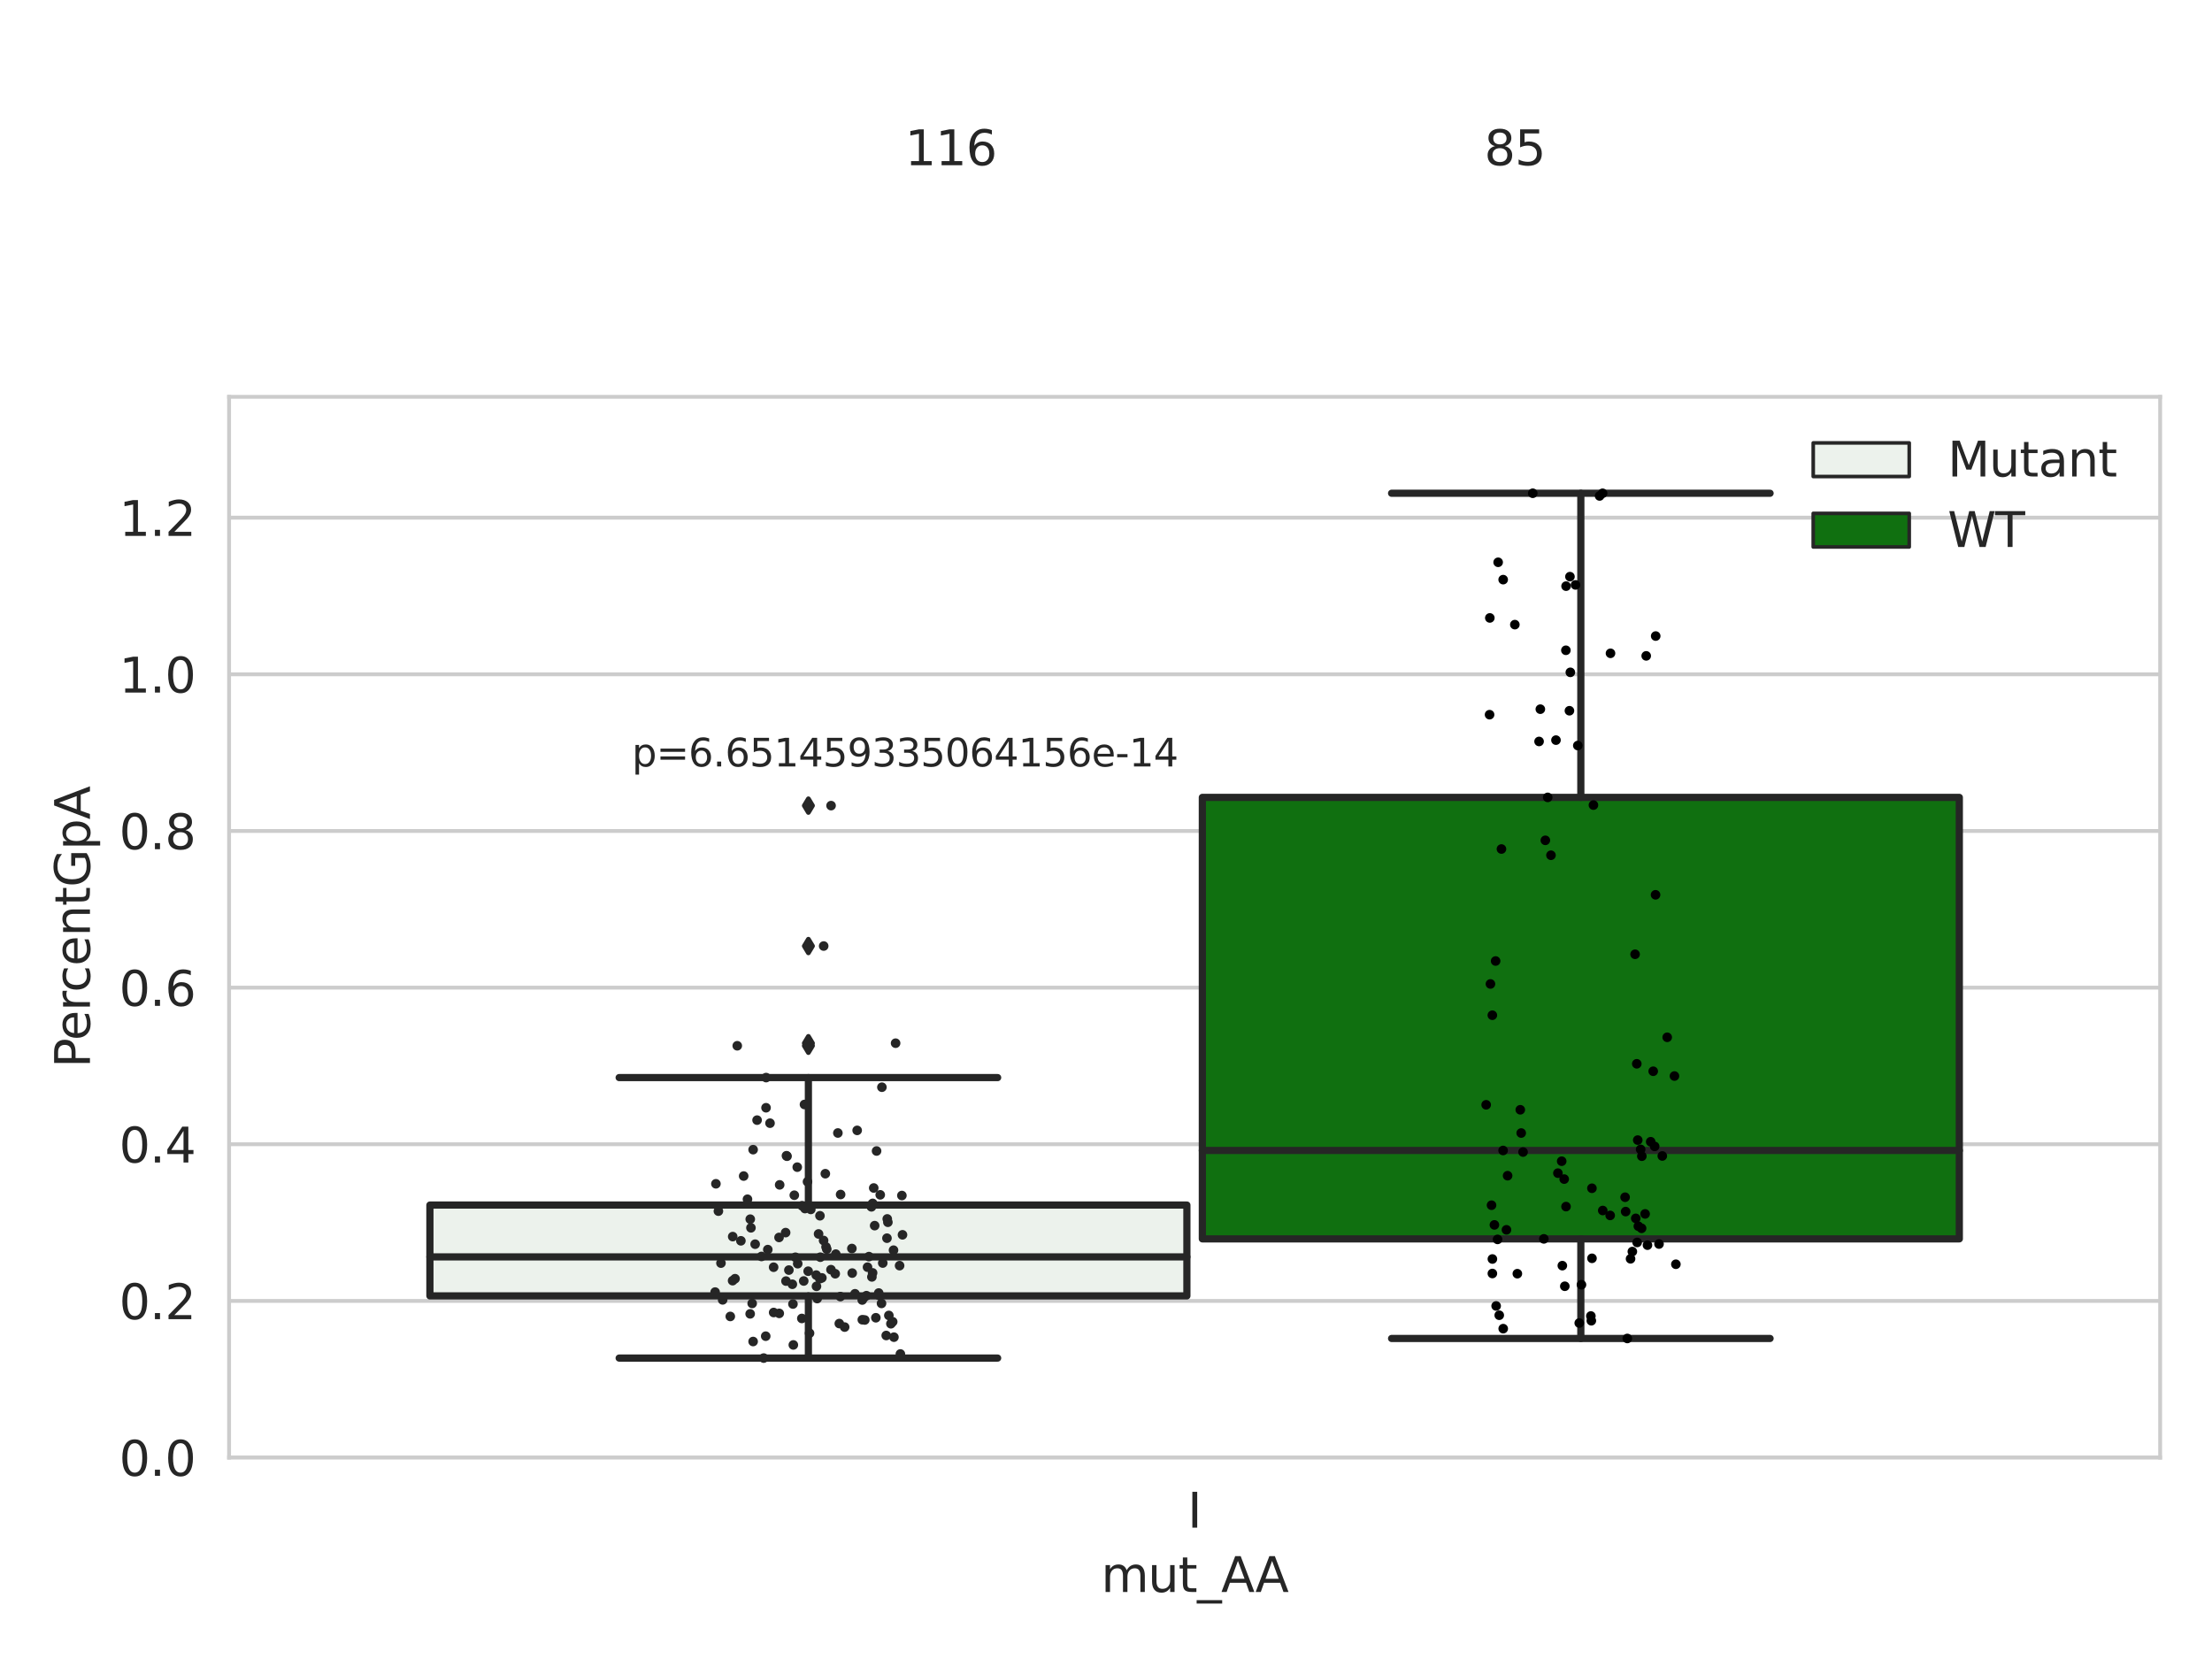 <?xml version="1.0" encoding="utf-8" standalone="no"?>
<!DOCTYPE svg PUBLIC "-//W3C//DTD SVG 1.1//EN"
  "http://www.w3.org/Graphics/SVG/1.1/DTD/svg11.dtd">
<svg xmlns:xlink="http://www.w3.org/1999/xlink" width="460.8pt" height="345.6pt" viewBox="0 0 460.8 345.6" xmlns="http://www.w3.org/2000/svg" version="1.1">
 <defs>
  <style type="text/css">*{stroke-linejoin: round; stroke-linecap: butt}</style>
 </defs>
 <g id="figure_1">
  <g id="patch_1">
   <path d="M 0 345.6 
L 460.8 345.6 
L 460.8 0 
L 0 0 
z
" style="fill: #ffffff"/>
  </g>
  <g id="axes_1">
   <g id="patch_2">
    <path d="M 47.72 303.64 
L 450 303.64 
L 450 82.667 
L 47.72 82.667 
z
" style="fill: #ffffff"/>
   </g>
   <g id="matplotlib.axis_1">
    <g id="xtick_1">
     <g id="text_1">
      <!-- I -->
      <g style="fill: #262626" transform="translate(247.385 318.238)scale(0.1 -0.1)">
       <defs>
        <path id="DejaVuSans-49" d="M 628 4666 
L 1259 4666 
L 1259 0 
L 628 0 
L 628 4666 
z
" transform="scale(0.016)"/>
       </defs>
       <use xlink:href="#DejaVuSans-49"/>
      </g>
     </g>
    </g>
    <g id="text_2">
     <!-- mut_AA -->
     <g style="fill: #262626" transform="translate(229.383 331.638)scale(0.1 -0.1)">
      <defs>
       <path id="DejaVuSans-6d" d="M 3328 2828 
Q 3544 3216 3844 3400 
Q 4144 3584 4550 3584 
Q 5097 3584 5394 3201 
Q 5691 2819 5691 2113 
L 5691 0 
L 5113 0 
L 5113 2094 
Q 5113 2597 4934 2840 
Q 4756 3084 4391 3084 
Q 3944 3084 3684 2787 
Q 3425 2491 3425 1978 
L 3425 0 
L 2847 0 
L 2847 2094 
Q 2847 2600 2669 2842 
Q 2491 3084 2119 3084 
Q 1678 3084 1418 2786 
Q 1159 2488 1159 1978 
L 1159 0 
L 581 0 
L 581 3500 
L 1159 3500 
L 1159 2956 
Q 1356 3278 1631 3431 
Q 1906 3584 2284 3584 
Q 2666 3584 2933 3390 
Q 3200 3197 3328 2828 
z
" transform="scale(0.016)"/>
       <path id="DejaVuSans-75" d="M 544 1381 
L 544 3500 
L 1119 3500 
L 1119 1403 
Q 1119 906 1312 657 
Q 1506 409 1894 409 
Q 2359 409 2629 706 
Q 2900 1003 2900 1516 
L 2900 3500 
L 3475 3500 
L 3475 0 
L 2900 0 
L 2900 538 
Q 2691 219 2414 64 
Q 2138 -91 1772 -91 
Q 1169 -91 856 284 
Q 544 659 544 1381 
z
M 1991 3584 
L 1991 3584 
z
" transform="scale(0.016)"/>
       <path id="DejaVuSans-74" d="M 1172 4494 
L 1172 3500 
L 2356 3500 
L 2356 3053 
L 1172 3053 
L 1172 1153 
Q 1172 725 1289 603 
Q 1406 481 1766 481 
L 2356 481 
L 2356 0 
L 1766 0 
Q 1100 0 847 248 
Q 594 497 594 1153 
L 594 3053 
L 172 3053 
L 172 3500 
L 594 3500 
L 594 4494 
L 1172 4494 
z
" transform="scale(0.016)"/>
       <path id="DejaVuSans-5f" d="M 3263 -1063 
L 3263 -1509 
L -63 -1509 
L -63 -1063 
L 3263 -1063 
z
" transform="scale(0.016)"/>
       <path id="DejaVuSans-41" d="M 2188 4044 
L 1331 1722 
L 3047 1722 
L 2188 4044 
z
M 1831 4666 
L 2547 4666 
L 4325 0 
L 3669 0 
L 3244 1197 
L 1141 1197 
L 716 0 
L 50 0 
L 1831 4666 
z
" transform="scale(0.016)"/>
      </defs>
      <use xlink:href="#DejaVuSans-6d"/>
      <use xlink:href="#DejaVuSans-75" x="97.412"/>
      <use xlink:href="#DejaVuSans-74" x="160.791"/>
      <use xlink:href="#DejaVuSans-5f" x="200"/>
      <use xlink:href="#DejaVuSans-41" x="250"/>
      <use xlink:href="#DejaVuSans-41" x="321.158"/>
     </g>
    </g>
   </g>
   <g id="matplotlib.axis_2">
    <g id="ytick_1">
     <g id="line2d_1">
      <path d="M 47.72 303.64 
L 450 303.64 
" clip-path="url(#pe93c110d3e)" style="fill: none; stroke: #cccccc; stroke-width: 0.8; stroke-linecap: round"/>
     </g>
     <g id="text_3">
      <!-- 0.0 -->
      <g style="fill: #262626" transform="translate(24.817 307.439)scale(0.1 -0.1)">
       <defs>
        <path id="DejaVuSans-30" d="M 2034 4250 
Q 1547 4250 1301 3770 
Q 1056 3291 1056 2328 
Q 1056 1369 1301 889 
Q 1547 409 2034 409 
Q 2525 409 2770 889 
Q 3016 1369 3016 2328 
Q 3016 3291 2770 3770 
Q 2525 4250 2034 4250 
z
M 2034 4750 
Q 2819 4750 3233 4129 
Q 3647 3509 3647 2328 
Q 3647 1150 3233 529 
Q 2819 -91 2034 -91 
Q 1250 -91 836 529 
Q 422 1150 422 2328 
Q 422 3509 836 4129 
Q 1250 4750 2034 4750 
z
" transform="scale(0.016)"/>
        <path id="DejaVuSans-2e" d="M 684 794 
L 1344 794 
L 1344 0 
L 684 0 
L 684 794 
z
" transform="scale(0.016)"/>
       </defs>
       <use xlink:href="#DejaVuSans-30"/>
       <use xlink:href="#DejaVuSans-2e" x="63.623"/>
       <use xlink:href="#DejaVuSans-30" x="95.41"/>
      </g>
     </g>
    </g>
    <g id="ytick_2">
     <g id="line2d_2">
      <path d="M 47.72 271.006 
L 450 271.006 
" clip-path="url(#pe93c110d3e)" style="fill: none; stroke: #cccccc; stroke-width: 0.8; stroke-linecap: round"/>
     </g>
     <g id="text_4">
      <!-- 0.2 -->
      <g style="fill: #262626" transform="translate(24.817 274.806)scale(0.1 -0.1)">
       <defs>
        <path id="DejaVuSans-32" d="M 1228 531 
L 3431 531 
L 3431 0 
L 469 0 
L 469 531 
Q 828 903 1448 1529 
Q 2069 2156 2228 2338 
Q 2531 2678 2651 2914 
Q 2772 3150 2772 3378 
Q 2772 3750 2511 3984 
Q 2250 4219 1831 4219 
Q 1534 4219 1204 4116 
Q 875 4013 500 3803 
L 500 4441 
Q 881 4594 1212 4672 
Q 1544 4750 1819 4750 
Q 2544 4750 2975 4387 
Q 3406 4025 3406 3419 
Q 3406 3131 3298 2873 
Q 3191 2616 2906 2266 
Q 2828 2175 2409 1742 
Q 1991 1309 1228 531 
z
" transform="scale(0.016)"/>
       </defs>
       <use xlink:href="#DejaVuSans-30"/>
       <use xlink:href="#DejaVuSans-2e" x="63.623"/>
       <use xlink:href="#DejaVuSans-32" x="95.41"/>
      </g>
     </g>
    </g>
    <g id="ytick_3">
     <g id="line2d_3">
      <path d="M 47.72 238.373 
L 450 238.373 
" clip-path="url(#pe93c110d3e)" style="fill: none; stroke: #cccccc; stroke-width: 0.8; stroke-linecap: round"/>
     </g>
     <g id="text_5">
      <!-- 0.4 -->
      <g style="fill: #262626" transform="translate(24.817 242.172)scale(0.1 -0.1)">
       <defs>
        <path id="DejaVuSans-34" d="M 2419 4116 
L 825 1625 
L 2419 1625 
L 2419 4116 
z
M 2253 4666 
L 3047 4666 
L 3047 1625 
L 3713 1625 
L 3713 1100 
L 3047 1100 
L 3047 0 
L 2419 0 
L 2419 1100 
L 313 1100 
L 313 1709 
L 2253 4666 
z
" transform="scale(0.016)"/>
       </defs>
       <use xlink:href="#DejaVuSans-30"/>
       <use xlink:href="#DejaVuSans-2e" x="63.623"/>
       <use xlink:href="#DejaVuSans-34" x="95.41"/>
      </g>
     </g>
    </g>
    <g id="ytick_4">
     <g id="line2d_4">
      <path d="M 47.72 205.739 
L 450 205.739 
" clip-path="url(#pe93c110d3e)" style="fill: none; stroke: #cccccc; stroke-width: 0.8; stroke-linecap: round"/>
     </g>
     <g id="text_6">
      <!-- 0.6 -->
      <g style="fill: #262626" transform="translate(24.817 209.539)scale(0.1 -0.1)">
       <defs>
        <path id="DejaVuSans-36" d="M 2113 2584 
Q 1688 2584 1439 2293 
Q 1191 2003 1191 1497 
Q 1191 994 1439 701 
Q 1688 409 2113 409 
Q 2538 409 2786 701 
Q 3034 994 3034 1497 
Q 3034 2003 2786 2293 
Q 2538 2584 2113 2584 
z
M 3366 4563 
L 3366 3988 
Q 3128 4100 2886 4159 
Q 2644 4219 2406 4219 
Q 1781 4219 1451 3797 
Q 1122 3375 1075 2522 
Q 1259 2794 1537 2939 
Q 1816 3084 2150 3084 
Q 2853 3084 3261 2657 
Q 3669 2231 3669 1497 
Q 3669 778 3244 343 
Q 2819 -91 2113 -91 
Q 1303 -91 875 529 
Q 447 1150 447 2328 
Q 447 3434 972 4092 
Q 1497 4750 2381 4750 
Q 2619 4750 2861 4703 
Q 3103 4656 3366 4563 
z
" transform="scale(0.016)"/>
       </defs>
       <use xlink:href="#DejaVuSans-30"/>
       <use xlink:href="#DejaVuSans-2e" x="63.623"/>
       <use xlink:href="#DejaVuSans-36" x="95.41"/>
      </g>
     </g>
    </g>
    <g id="ytick_5">
     <g id="line2d_5">
      <path d="M 47.72 173.106 
L 450 173.106 
" clip-path="url(#pe93c110d3e)" style="fill: none; stroke: #cccccc; stroke-width: 0.8; stroke-linecap: round"/>
     </g>
     <g id="text_7">
      <!-- 0.8 -->
      <g style="fill: #262626" transform="translate(24.817 176.905)scale(0.1 -0.1)">
       <defs>
        <path id="DejaVuSans-38" d="M 2034 2216 
Q 1584 2216 1326 1975 
Q 1069 1734 1069 1313 
Q 1069 891 1326 650 
Q 1584 409 2034 409 
Q 2484 409 2743 651 
Q 3003 894 3003 1313 
Q 3003 1734 2745 1975 
Q 2488 2216 2034 2216 
z
M 1403 2484 
Q 997 2584 770 2862 
Q 544 3141 544 3541 
Q 544 4100 942 4425 
Q 1341 4750 2034 4750 
Q 2731 4750 3128 4425 
Q 3525 4100 3525 3541 
Q 3525 3141 3298 2862 
Q 3072 2584 2669 2484 
Q 3125 2378 3379 2068 
Q 3634 1759 3634 1313 
Q 3634 634 3220 271 
Q 2806 -91 2034 -91 
Q 1263 -91 848 271 
Q 434 634 434 1313 
Q 434 1759 690 2068 
Q 947 2378 1403 2484 
z
M 1172 3481 
Q 1172 3119 1398 2916 
Q 1625 2713 2034 2713 
Q 2441 2713 2670 2916 
Q 2900 3119 2900 3481 
Q 2900 3844 2670 4047 
Q 2441 4250 2034 4250 
Q 1625 4250 1398 4047 
Q 1172 3844 1172 3481 
z
" transform="scale(0.016)"/>
       </defs>
       <use xlink:href="#DejaVuSans-30"/>
       <use xlink:href="#DejaVuSans-2e" x="63.623"/>
       <use xlink:href="#DejaVuSans-38" x="95.41"/>
      </g>
     </g>
    </g>
    <g id="ytick_6">
     <g id="line2d_6">
      <path d="M 47.72 140.472 
L 450 140.472 
" clip-path="url(#pe93c110d3e)" style="fill: none; stroke: #cccccc; stroke-width: 0.8; stroke-linecap: round"/>
     </g>
     <g id="text_8">
      <!-- 1.0 -->
      <g style="fill: #262626" transform="translate(24.817 144.272)scale(0.1 -0.1)">
       <defs>
        <path id="DejaVuSans-31" d="M 794 531 
L 1825 531 
L 1825 4091 
L 703 3866 
L 703 4441 
L 1819 4666 
L 2450 4666 
L 2450 531 
L 3481 531 
L 3481 0 
L 794 0 
L 794 531 
z
" transform="scale(0.016)"/>
       </defs>
       <use xlink:href="#DejaVuSans-31"/>
       <use xlink:href="#DejaVuSans-2e" x="63.623"/>
       <use xlink:href="#DejaVuSans-30" x="95.41"/>
      </g>
     </g>
    </g>
    <g id="ytick_7">
     <g id="line2d_7">
      <path d="M 47.72 107.839 
L 450 107.839 
" clip-path="url(#pe93c110d3e)" style="fill: none; stroke: #cccccc; stroke-width: 0.8; stroke-linecap: round"/>
     </g>
     <g id="text_9">
      <!-- 1.2 -->
      <g style="fill: #262626" transform="translate(24.817 111.638)scale(0.1 -0.1)">
       <use xlink:href="#DejaVuSans-31"/>
       <use xlink:href="#DejaVuSans-2e" x="63.623"/>
       <use xlink:href="#DejaVuSans-32" x="95.41"/>
      </g>
     </g>
    </g>
    <g id="text_10">
     <!-- PercentGpA -->
     <g style="fill: #262626" transform="translate(18.737 222.43)rotate(-90)scale(0.1 -0.1)">
      <defs>
       <path id="DejaVuSans-50" d="M 1259 4147 
L 1259 2394 
L 2053 2394 
Q 2494 2394 2734 2622 
Q 2975 2850 2975 3272 
Q 2975 3691 2734 3919 
Q 2494 4147 2053 4147 
L 1259 4147 
z
M 628 4666 
L 2053 4666 
Q 2838 4666 3239 4311 
Q 3641 3956 3641 3272 
Q 3641 2581 3239 2228 
Q 2838 1875 2053 1875 
L 1259 1875 
L 1259 0 
L 628 0 
L 628 4666 
z
" transform="scale(0.016)"/>
       <path id="DejaVuSans-65" d="M 3597 1894 
L 3597 1613 
L 953 1613 
Q 991 1019 1311 708 
Q 1631 397 2203 397 
Q 2534 397 2845 478 
Q 3156 559 3463 722 
L 3463 178 
Q 3153 47 2828 -22 
Q 2503 -91 2169 -91 
Q 1331 -91 842 396 
Q 353 884 353 1716 
Q 353 2575 817 3079 
Q 1281 3584 2069 3584 
Q 2775 3584 3186 3129 
Q 3597 2675 3597 1894 
z
M 3022 2063 
Q 3016 2534 2758 2815 
Q 2500 3097 2075 3097 
Q 1594 3097 1305 2825 
Q 1016 2553 972 2059 
L 3022 2063 
z
" transform="scale(0.016)"/>
       <path id="DejaVuSans-72" d="M 2631 2963 
Q 2534 3019 2420 3045 
Q 2306 3072 2169 3072 
Q 1681 3072 1420 2755 
Q 1159 2438 1159 1844 
L 1159 0 
L 581 0 
L 581 3500 
L 1159 3500 
L 1159 2956 
Q 1341 3275 1631 3429 
Q 1922 3584 2338 3584 
Q 2397 3584 2469 3576 
Q 2541 3569 2628 3553 
L 2631 2963 
z
" transform="scale(0.016)"/>
       <path id="DejaVuSans-63" d="M 3122 3366 
L 3122 2828 
Q 2878 2963 2633 3030 
Q 2388 3097 2138 3097 
Q 1578 3097 1268 2742 
Q 959 2388 959 1747 
Q 959 1106 1268 751 
Q 1578 397 2138 397 
Q 2388 397 2633 464 
Q 2878 531 3122 666 
L 3122 134 
Q 2881 22 2623 -34 
Q 2366 -91 2075 -91 
Q 1284 -91 818 406 
Q 353 903 353 1747 
Q 353 2603 823 3093 
Q 1294 3584 2113 3584 
Q 2378 3584 2631 3529 
Q 2884 3475 3122 3366 
z
" transform="scale(0.016)"/>
       <path id="DejaVuSans-6e" d="M 3513 2113 
L 3513 0 
L 2938 0 
L 2938 2094 
Q 2938 2591 2744 2837 
Q 2550 3084 2163 3084 
Q 1697 3084 1428 2787 
Q 1159 2491 1159 1978 
L 1159 0 
L 581 0 
L 581 3500 
L 1159 3500 
L 1159 2956 
Q 1366 3272 1645 3428 
Q 1925 3584 2291 3584 
Q 2894 3584 3203 3211 
Q 3513 2838 3513 2113 
z
" transform="scale(0.016)"/>
       <path id="DejaVuSans-47" d="M 3809 666 
L 3809 1919 
L 2778 1919 
L 2778 2438 
L 4434 2438 
L 4434 434 
Q 4069 175 3628 42 
Q 3188 -91 2688 -91 
Q 1594 -91 976 548 
Q 359 1188 359 2328 
Q 359 3472 976 4111 
Q 1594 4750 2688 4750 
Q 3144 4750 3555 4637 
Q 3966 4525 4313 4306 
L 4313 3634 
Q 3963 3931 3569 4081 
Q 3175 4231 2741 4231 
Q 1884 4231 1454 3753 
Q 1025 3275 1025 2328 
Q 1025 1384 1454 906 
Q 1884 428 2741 428 
Q 3075 428 3337 486 
Q 3600 544 3809 666 
z
" transform="scale(0.016)"/>
       <path id="DejaVuSans-70" d="M 1159 525 
L 1159 -1331 
L 581 -1331 
L 581 3500 
L 1159 3500 
L 1159 2969 
Q 1341 3281 1617 3432 
Q 1894 3584 2278 3584 
Q 2916 3584 3314 3078 
Q 3713 2572 3713 1747 
Q 3713 922 3314 415 
Q 2916 -91 2278 -91 
Q 1894 -91 1617 61 
Q 1341 213 1159 525 
z
M 3116 1747 
Q 3116 2381 2855 2742 
Q 2594 3103 2138 3103 
Q 1681 3103 1420 2742 
Q 1159 2381 1159 1747 
Q 1159 1113 1420 752 
Q 1681 391 2138 391 
Q 2594 391 2855 752 
Q 3116 1113 3116 1747 
z
" transform="scale(0.016)"/>
      </defs>
      <use xlink:href="#DejaVuSans-50"/>
      <use xlink:href="#DejaVuSans-65" x="56.678"/>
      <use xlink:href="#DejaVuSans-72" x="118.201"/>
      <use xlink:href="#DejaVuSans-63" x="157.064"/>
      <use xlink:href="#DejaVuSans-65" x="212.045"/>
      <use xlink:href="#DejaVuSans-6e" x="273.568"/>
      <use xlink:href="#DejaVuSans-74" x="336.947"/>
      <use xlink:href="#DejaVuSans-47" x="376.156"/>
      <use xlink:href="#DejaVuSans-70" x="453.646"/>
      <use xlink:href="#DejaVuSans-41" x="517.123"/>
     </g>
    </g>
   </g>
   <g id="patch_3">
    <path d="M 89.557 269.959 
L 247.251 269.959 
L 247.251 251.036 
L 89.557 251.036 
L 89.557 269.959 
z
" clip-path="url(#pe93c110d3e)" style="fill: #ecf2ec; stroke: #262626; stroke-width: 1.5; stroke-linejoin: miter"/>
   </g>
   <g id="patch_4">
    <path d="M 250.469 258.08 
L 408.163 258.08 
L 408.163 166.109 
L 250.469 166.109 
L 250.469 258.08 
z
" clip-path="url(#pe93c110d3e)" style="fill: #107010; stroke: #262626; stroke-width: 1.5; stroke-linejoin: miter"/>
   </g>
   <g id="patch_5">
    <path d="M 248.86 303.64 
L 248.86 303.64 
L 248.86 303.64 
L 248.86 303.64 
z
" clip-path="url(#pe93c110d3e)" style="fill: #ecf2ec; stroke: #262626; stroke-width: 0.75; stroke-linejoin: miter"/>
   </g>
   <g id="patch_6">
    <path d="M 248.86 303.64 
L 248.86 303.64 
L 248.86 303.64 
L 248.86 303.64 
z
" clip-path="url(#pe93c110d3e)" style="fill: #107010; stroke: #262626; stroke-width: 0.75; stroke-linejoin: miter"/>
   </g>
   <g id="PathCollection_1"/>
   <g id="PathCollection_2"/>
   <g id="line2d_8">
    <path d="M 168.404 269.959 
L 168.404 282.913 
" clip-path="url(#pe93c110d3e)" style="fill: none; stroke: #262626; stroke-width: 1.5; stroke-linecap: round"/>
   </g>
   <g id="line2d_9">
    <path d="M 168.404 251.036 
L 168.404 224.482 
" clip-path="url(#pe93c110d3e)" style="fill: none; stroke: #262626; stroke-width: 1.5; stroke-linecap: round"/>
   </g>
   <g id="line2d_10">
    <path d="M 128.981 282.913 
L 207.827 282.913 
" clip-path="url(#pe93c110d3e)" style="fill: none; stroke: #262626; stroke-width: 1.5; stroke-linecap: round"/>
   </g>
   <g id="line2d_11">
    <path d="M 128.981 224.482 
L 207.827 224.482 
" clip-path="url(#pe93c110d3e)" style="fill: none; stroke: #262626; stroke-width: 1.5; stroke-linecap: round"/>
   </g>
   <g id="line2d_12">
    <defs>
     <path id="m92bffec612" d="M -0 1.414 
L 0.849 0 
L 0 -1.414 
L -0.849 -0 
z
" style="stroke: #262626; stroke-linejoin: miter"/>
    </defs>
    <g clip-path="url(#pe93c110d3e)">
     <use xlink:href="#m92bffec612" x="168.404" y="217.852" style="fill: #262626; stroke: #262626; stroke-linejoin: miter"/>
     <use xlink:href="#m92bffec612" x="168.404" y="217.317" style="fill: #262626; stroke: #262626; stroke-linejoin: miter"/>
     <use xlink:href="#m92bffec612" x="168.404" y="197.076" style="fill: #262626; stroke: #262626; stroke-linejoin: miter"/>
     <use xlink:href="#m92bffec612" x="168.404" y="167.825" style="fill: #262626; stroke: #262626; stroke-linejoin: miter"/>
    </g>
   </g>
   <g id="line2d_13">
    <path d="M 329.316 258.08 
L 329.316 278.829 
" clip-path="url(#pe93c110d3e)" style="fill: none; stroke: #262626; stroke-width: 1.5; stroke-linecap: round"/>
   </g>
   <g id="line2d_14">
    <path d="M 329.316 166.109 
L 329.316 102.755 
" clip-path="url(#pe93c110d3e)" style="fill: none; stroke: #262626; stroke-width: 1.5; stroke-linecap: round"/>
   </g>
   <g id="line2d_15">
    <path d="M 289.893 278.829 
L 368.739 278.829 
" clip-path="url(#pe93c110d3e)" style="fill: none; stroke: #262626; stroke-width: 1.5; stroke-linecap: round"/>
   </g>
   <g id="line2d_16">
    <path d="M 289.893 102.755 
L 368.739 102.755 
" clip-path="url(#pe93c110d3e)" style="fill: none; stroke: #262626; stroke-width: 1.5; stroke-linecap: round"/>
   </g>
   <g id="line2d_17"/>
   <g id="line2d_18">
    <path d="M 89.557 261.834 
L 247.251 261.834 
" clip-path="url(#pe93c110d3e)" style="fill: none; stroke: #262626; stroke-width: 1.5; stroke-linecap: round"/>
   </g>
   <g id="line2d_19">
    <path d="M 250.469 239.667 
L 408.163 239.667 
" clip-path="url(#pe93c110d3e)" style="fill: none; stroke: #262626; stroke-width: 1.5; stroke-linecap: round"/>
   </g>
   <g id="patch_7">
    <path d="M 47.72 303.64 
L 47.72 82.667 
" style="fill: none; stroke: #cccccc; stroke-width: 0.8; stroke-linejoin: miter; stroke-linecap: square"/>
   </g>
   <g id="patch_8">
    <path d="M 450 303.64 
L 450 82.667 
" style="fill: none; stroke: #cccccc; stroke-width: 0.8; stroke-linejoin: miter; stroke-linecap: square"/>
   </g>
   <g id="patch_9">
    <path d="M 47.72 303.64 
L 450 303.64 
" style="fill: none; stroke: #cccccc; stroke-width: 0.8; stroke-linejoin: miter; stroke-linecap: square"/>
   </g>
   <g id="patch_10">
    <path d="M 47.72 82.667 
L 450 82.667 
" style="fill: none; stroke: #cccccc; stroke-width: 0.8; stroke-linejoin: miter; stroke-linecap: square"/>
   </g>
   <g id="PathCollection_3">
    <defs>
     <path id="C0_0_d563f95460" d="M 0 1 
C 0.265 1 0.52 0.895 0.707 0.707 
C 0.895 0.52 1 0.265 1 -0 
C 1 -0.265 0.895 -0.52 0.707 -0.707 
C 0.52 -0.895 0.265 -1 0 -1 
C -0.265 -1 -0.52 -0.895 -0.707 -0.707 
C -0.895 -0.52 -1 -0.265 -1 0 
C -1 0.265 -0.895 0.52 -0.707 0.707 
C -0.52 0.895 -0.265 1 0 1 
z
"/>
    </defs>
    <g clip-path="url(#pe93c110d3e)">
     <use xlink:href="#C0_0_d563f95460" x="184.617" y="278.208" style="fill: #262626"/>
    </g>
    <g clip-path="url(#pe93c110d3e)">
     <use xlink:href="#C0_0_d563f95460" x="152.616" y="266.787" style="fill: #262626"/>
    </g>
    <g clip-path="url(#pe93c110d3e)">
     <use xlink:href="#C0_0_d563f95460" x="183.141" y="269.852" style="fill: #262626"/>
    </g>
    <g clip-path="url(#pe93c110d3e)">
     <use xlink:href="#C0_0_d563f95460" x="149.138" y="246.605" style="fill: #262626"/>
    </g>
    <g clip-path="url(#pe93c110d3e)">
     <use xlink:href="#C0_0_d563f95460" x="157.714" y="233.343" style="fill: #262626"/>
    </g>
    <g clip-path="url(#pe93c110d3e)">
     <use xlink:href="#C0_0_d563f95460" x="182.456" y="274.513" style="fill: #262626"/>
    </g>
    <g clip-path="url(#pe93c110d3e)">
     <use xlink:href="#C0_0_d563f95460" x="178.113" y="269.515" style="fill: #262626"/>
    </g>
    <g clip-path="url(#pe93c110d3e)">
     <use xlink:href="#C0_0_d563f95460" x="165.186" y="271.653" style="fill: #262626"/>
    </g>
    <g clip-path="url(#pe93c110d3e)">
     <use xlink:href="#C0_0_d563f95460" x="170.524" y="257.052" style="fill: #262626"/>
    </g>
    <g clip-path="url(#pe93c110d3e)">
     <use xlink:href="#C0_0_d563f95460" x="182.016" y="247.48" style="fill: #262626"/>
    </g>
    <g clip-path="url(#pe93c110d3e)">
     <use xlink:href="#C0_0_d563f95460" x="153.585" y="217.852" style="fill: #262626"/>
    </g>
    <g clip-path="url(#pe93c110d3e)">
     <use xlink:href="#C0_0_d563f95460" x="186.221" y="278.555" style="fill: #262626"/>
    </g>
    <g clip-path="url(#pe93c110d3e)">
     <use xlink:href="#C0_0_d563f95460" x="167.693" y="251.769" style="fill: #262626"/>
    </g>
    <g clip-path="url(#pe93c110d3e)">
     <use xlink:href="#C0_0_d563f95460" x="184.831" y="253.922" style="fill: #262626"/>
    </g>
    <g clip-path="url(#pe93c110d3e)">
     <use xlink:href="#C0_0_d563f95460" x="156.889" y="279.462" style="fill: #262626"/>
    </g>
    <g clip-path="url(#pe93c110d3e)">
     <use xlink:href="#C0_0_d563f95460" x="184.771" y="257.935" style="fill: #262626"/>
    </g>
    <g clip-path="url(#pe93c110d3e)">
     <use xlink:href="#C0_0_d563f95460" x="162.29" y="257.783" style="fill: #262626"/>
    </g>
    <g clip-path="url(#pe93c110d3e)">
     <use xlink:href="#C0_0_d563f95460" x="183.636" y="271.526" style="fill: #262626"/>
    </g>
    <g clip-path="url(#pe93c110d3e)">
     <use xlink:href="#C0_0_d563f95460" x="167.039" y="274.658" style="fill: #262626"/>
    </g>
    <g clip-path="url(#pe93c110d3e)">
     <use xlink:href="#C0_0_d563f95460" x="183.369" y="248.905" style="fill: #262626"/>
    </g>
    <g clip-path="url(#pe93c110d3e)">
     <use xlink:href="#C0_0_d563f95460" x="159.595" y="224.482" style="fill: #262626"/>
    </g>
    <g clip-path="url(#pe93c110d3e)">
     <use xlink:href="#C0_0_d563f95460" x="179.636" y="274.924" style="fill: #262626"/>
    </g>
    <g clip-path="url(#pe93c110d3e)">
     <use xlink:href="#C0_0_d563f95460" x="153.124" y="266.376" style="fill: #262626"/>
    </g>
    <g clip-path="url(#pe93c110d3e)">
     <use xlink:href="#C0_0_d563f95460" x="161.167" y="273.417" style="fill: #262626"/>
    </g>
    <g clip-path="url(#pe93c110d3e)">
     <use xlink:href="#C0_0_d563f95460" x="167.589" y="230.085" style="fill: #262626"/>
    </g>
    <g clip-path="url(#pe93c110d3e)">
     <use xlink:href="#C0_0_d563f95460" x="156.692" y="271.53" style="fill: #262626"/>
    </g>
    <g clip-path="url(#pe93c110d3e)">
     <use xlink:href="#C0_0_d563f95460" x="154.341" y="258.484" style="fill: #262626"/>
    </g>
    <g clip-path="url(#pe93c110d3e)">
     <use xlink:href="#C0_0_d563f95460" x="182.606" y="239.774" style="fill: #262626"/>
    </g>
    <g clip-path="url(#pe93c110d3e)">
     <use xlink:href="#C0_0_d563f95460" x="180.153" y="274.977" style="fill: #262626"/>
    </g>
    <g clip-path="url(#pe93c110d3e)">
     <use xlink:href="#C0_0_d563f95460" x="152.639" y="257.606" style="fill: #262626"/>
    </g>
    <g clip-path="url(#pe93c110d3e)">
     <use xlink:href="#C0_0_d563f95460" x="186.571" y="217.317" style="fill: #262626"/>
    </g>
    <g clip-path="url(#pe93c110d3e)">
     <use xlink:href="#C0_0_d563f95460" x="168.905" y="251.945" style="fill: #262626"/>
    </g>
    <g clip-path="url(#pe93c110d3e)">
     <use xlink:href="#C0_0_d563f95460" x="163.736" y="266.873" style="fill: #262626"/>
    </g>
    <g clip-path="url(#pe93c110d3e)">
     <use xlink:href="#C0_0_d563f95460" x="179.968" y="270.297" style="fill: #262626"/>
    </g>
    <g clip-path="url(#pe93c110d3e)">
     <use xlink:href="#C0_0_d563f95460" x="186.137" y="260.436" style="fill: #262626"/>
    </g>
    <g clip-path="url(#pe93c110d3e)">
     <use xlink:href="#C0_0_d563f95460" x="164.339" y="264.582" style="fill: #262626"/>
    </g>
    <g clip-path="url(#pe93c110d3e)">
     <use xlink:href="#C0_0_d563f95460" x="181.015" y="261.772" style="fill: #262626"/>
    </g>
    <g clip-path="url(#pe93c110d3e)">
     <use xlink:href="#C0_0_d563f95460" x="172.079" y="259.763" style="fill: #262626"/>
    </g>
    <g clip-path="url(#pe93c110d3e)">
     <use xlink:href="#C0_0_d563f95460" x="175.062" y="270.102" style="fill: #262626"/>
    </g>
    <g clip-path="url(#pe93c110d3e)">
     <use xlink:href="#C0_0_d563f95460" x="170.777" y="266.375" style="fill: #262626"/>
    </g>
    <g clip-path="url(#pe93c110d3e)">
     <use xlink:href="#C0_0_d563f95460" x="166.179" y="263.251" style="fill: #262626"/>
    </g>
    <g clip-path="url(#pe93c110d3e)">
     <use xlink:href="#C0_0_d563f95460" x="155.714" y="249.822" style="fill: #262626"/>
    </g>
    <g clip-path="url(#pe93c110d3e)">
     <use xlink:href="#C0_0_d563f95460" x="165.699" y="261.91" style="fill: #262626"/>
    </g>
    <g clip-path="url(#pe93c110d3e)">
     <use xlink:href="#C0_0_d563f95460" x="166.081" y="243.139" style="fill: #262626"/>
    </g>
    <g clip-path="url(#pe93c110d3e)">
     <use xlink:href="#C0_0_d563f95460" x="162.419" y="246.828" style="fill: #262626"/>
    </g>
    <g clip-path="url(#pe93c110d3e)">
     <use xlink:href="#C0_0_d563f95460" x="159.514" y="278.351" style="fill: #262626"/>
    </g>
    <g clip-path="url(#pe93c110d3e)">
     <use xlink:href="#C0_0_d563f95460" x="168.355" y="264.816" style="fill: #262626"/>
    </g>
    <g clip-path="url(#pe93c110d3e)">
     <use xlink:href="#C0_0_d563f95460" x="157.311" y="259.184" style="fill: #262626"/>
    </g>
    <g clip-path="url(#pe93c110d3e)">
     <use xlink:href="#C0_0_d563f95460" x="185.967" y="275.345" style="fill: #262626"/>
    </g>
    <g clip-path="url(#pe93c110d3e)">
     <use xlink:href="#C0_0_d563f95460" x="183.895" y="263.116" style="fill: #262626"/>
    </g>
    <g clip-path="url(#pe93c110d3e)">
     <use xlink:href="#C0_0_d563f95460" x="174.545" y="236.023" style="fill: #262626"/>
    </g>
    <g clip-path="url(#pe93c110d3e)">
     <use xlink:href="#C0_0_d563f95460" x="156.889" y="239.494" style="fill: #262626"/>
    </g>
    <g clip-path="url(#pe93c110d3e)">
     <use xlink:href="#C0_0_d563f95460" x="152.134" y="274.24" style="fill: #262626"/>
    </g>
    <g clip-path="url(#pe93c110d3e)">
     <use xlink:href="#C0_0_d563f95460" x="163.661" y="256.774" style="fill: #262626"/>
    </g>
    <g clip-path="url(#pe93c110d3e)">
     <use xlink:href="#C0_0_d563f95460" x="187.404" y="263.656" style="fill: #262626"/>
    </g>
    <g clip-path="url(#pe93c110d3e)">
     <use xlink:href="#C0_0_d563f95460" x="165.469" y="248.987" style="fill: #262626"/>
    </g>
    <g clip-path="url(#pe93c110d3e)">
     <use xlink:href="#C0_0_d563f95460" x="160.408" y="233.979" style="fill: #262626"/>
    </g>
    <g clip-path="url(#pe93c110d3e)">
     <use xlink:href="#C0_0_d563f95460" x="171.932" y="244.504" style="fill: #262626"/>
    </g>
    <g clip-path="url(#pe93c110d3e)">
     <use xlink:href="#C0_0_d563f95460" x="150.542" y="270.787" style="fill: #262626"/>
    </g>
    <g clip-path="url(#pe93c110d3e)">
     <use xlink:href="#C0_0_d563f95460" x="154.921" y="244.992" style="fill: #262626"/>
    </g>
    <g clip-path="url(#pe93c110d3e)">
     <use xlink:href="#C0_0_d563f95460" x="159.58" y="230.765" style="fill: #262626"/>
    </g>
    <g clip-path="url(#pe93c110d3e)">
     <use xlink:href="#C0_0_d563f95460" x="185.591" y="275.761" style="fill: #262626"/>
    </g>
    <g clip-path="url(#pe93c110d3e)">
     <use xlink:href="#C0_0_d563f95460" x="165.266" y="280.172" style="fill: #262626"/>
    </g>
    <g clip-path="url(#pe93c110d3e)">
     <use xlink:href="#C0_0_d563f95460" x="148.976" y="269.164" style="fill: #262626"/>
    </g>
    <g clip-path="url(#pe93c110d3e)">
     <use xlink:href="#C0_0_d563f95460" x="149.657" y="252.302" style="fill: #262626"/>
    </g>
    <g clip-path="url(#pe93c110d3e)">
     <use xlink:href="#C0_0_d563f95460" x="183.052" y="269.36" style="fill: #262626"/>
    </g>
    <g clip-path="url(#pe93c110d3e)">
     <use xlink:href="#C0_0_d563f95460" x="171.588" y="197.076" style="fill: #262626"/>
    </g>
    <g clip-path="url(#pe93c110d3e)">
     <use xlink:href="#C0_0_d563f95460" x="175.957" y="276.455" style="fill: #262626"/>
    </g>
    <g clip-path="url(#pe93c110d3e)">
     <use xlink:href="#C0_0_d563f95460" x="163.951" y="240.862" style="fill: #262626"/>
    </g>
    <g clip-path="url(#pe93c110d3e)">
     <use xlink:href="#C0_0_d563f95460" x="180.721" y="263.976" style="fill: #262626"/>
    </g>
    <g clip-path="url(#pe93c110d3e)">
     <use xlink:href="#C0_0_d563f95460" x="179.62" y="270.818" style="fill: #262626"/>
    </g>
    <g clip-path="url(#pe93c110d3e)">
     <use xlink:href="#C0_0_d563f95460" x="165.062" y="267.536" style="fill: #262626"/>
    </g>
    <g clip-path="url(#pe93c110d3e)">
     <use xlink:href="#C0_0_d563f95460" x="173.126" y="167.825" style="fill: #262626"/>
    </g>
    <g clip-path="url(#pe93c110d3e)">
     <use xlink:href="#C0_0_d563f95460" x="156.272" y="273.701" style="fill: #262626"/>
    </g>
    <g clip-path="url(#pe93c110d3e)">
     <use xlink:href="#C0_0_d563f95460" x="182.208" y="255.321" style="fill: #262626"/>
    </g>
    <g clip-path="url(#pe93c110d3e)">
     <use xlink:href="#C0_0_d563f95460" x="168.643" y="277.728" style="fill: #262626"/>
    </g>
    <g clip-path="url(#pe93c110d3e)">
     <use xlink:href="#C0_0_d563f95460" x="162.332" y="273.601" style="fill: #262626"/>
    </g>
    <g clip-path="url(#pe93c110d3e)">
     <use xlink:href="#C0_0_d563f95460" x="175.116" y="248.839" style="fill: #262626"/>
    </g>
    <g clip-path="url(#pe93c110d3e)">
     <use xlink:href="#C0_0_d563f95460" x="181.63" y="266.003" style="fill: #262626"/>
    </g>
    <g clip-path="url(#pe93c110d3e)">
     <use xlink:href="#C0_0_d563f95460" x="173.106" y="264.494" style="fill: #262626"/>
    </g>
    <g clip-path="url(#pe93c110d3e)">
     <use xlink:href="#C0_0_d563f95460" x="172.232" y="260.219" style="fill: #262626"/>
    </g>
    <g clip-path="url(#pe93c110d3e)">
     <use xlink:href="#C0_0_d563f95460" x="174.843" y="275.722" style="fill: #262626"/>
    </g>
    <g clip-path="url(#pe93c110d3e)">
     <use xlink:href="#C0_0_d563f95460" x="171.21" y="266.206" style="fill: #262626"/>
    </g>
    <g clip-path="url(#pe93c110d3e)">
     <use xlink:href="#C0_0_d563f95460" x="171.569" y="258.414" style="fill: #262626"/>
    </g>
    <g clip-path="url(#pe93c110d3e)">
     <use xlink:href="#C0_0_d563f95460" x="187.566" y="282.058" style="fill: #262626"/>
    </g>
    <g clip-path="url(#pe93c110d3e)">
     <use xlink:href="#C0_0_d563f95460" x="187.879" y="249.049" style="fill: #262626"/>
    </g>
    <g clip-path="url(#pe93c110d3e)">
     <use xlink:href="#C0_0_d563f95460" x="177.462" y="260.088" style="fill: #262626"/>
    </g>
    <g clip-path="url(#pe93c110d3e)">
     <use xlink:href="#C0_0_d563f95460" x="158.631" y="261.741" style="fill: #262626"/>
    </g>
    <g clip-path="url(#pe93c110d3e)">
     <use xlink:href="#C0_0_d563f95460" x="168.219" y="246.174" style="fill: #262626"/>
    </g>
    <g clip-path="url(#pe93c110d3e)">
     <use xlink:href="#C0_0_d563f95460" x="181.795" y="250.687" style="fill: #262626"/>
    </g>
    <g clip-path="url(#pe93c110d3e)">
     <use xlink:href="#C0_0_d563f95460" x="170.892" y="261.896" style="fill: #262626"/>
    </g>
    <g clip-path="url(#pe93c110d3e)">
     <use xlink:href="#C0_0_d563f95460" x="170.09" y="267.964" style="fill: #262626"/>
    </g>
    <g clip-path="url(#pe93c110d3e)">
     <use xlink:href="#C0_0_d563f95460" x="170.812" y="253.266" style="fill: #262626"/>
    </g>
    <g clip-path="url(#pe93c110d3e)">
     <use xlink:href="#C0_0_d563f95460" x="156.291" y="253.976" style="fill: #262626"/>
    </g>
    <g clip-path="url(#pe93c110d3e)">
     <use xlink:href="#C0_0_d563f95460" x="177.53" y="265.206" style="fill: #262626"/>
    </g>
    <g clip-path="url(#pe93c110d3e)">
     <use xlink:href="#C0_0_d563f95460" x="173.992" y="265.341" style="fill: #262626"/>
    </g>
    <g clip-path="url(#pe93c110d3e)">
     <use xlink:href="#C0_0_d563f95460" x="150.191" y="263.13" style="fill: #262626"/>
    </g>
    <g clip-path="url(#pe93c110d3e)">
     <use xlink:href="#C0_0_d563f95460" x="188.006" y="257.232" style="fill: #262626"/>
    </g>
    <g clip-path="url(#pe93c110d3e)">
     <use xlink:href="#C0_0_d563f95460" x="181.538" y="251.406" style="fill: #262626"/>
    </g>
    <g clip-path="url(#pe93c110d3e)">
     <use xlink:href="#C0_0_d563f95460" x="167.087" y="251.183" style="fill: #262626"/>
    </g>
    <g clip-path="url(#pe93c110d3e)">
     <use xlink:href="#C0_0_d563f95460" x="159.092" y="282.913" style="fill: #262626"/>
    </g>
    <g clip-path="url(#pe93c110d3e)">
     <use xlink:href="#C0_0_d563f95460" x="161.158" y="263.983" style="fill: #262626"/>
    </g>
    <g clip-path="url(#pe93c110d3e)">
     <use xlink:href="#C0_0_d563f95460" x="178.564" y="235.479" style="fill: #262626"/>
    </g>
    <g clip-path="url(#pe93c110d3e)">
     <use xlink:href="#C0_0_d563f95460" x="163.835" y="240.761" style="fill: #262626"/>
    </g>
    <g clip-path="url(#pe93c110d3e)">
     <use xlink:href="#C0_0_d563f95460" x="156.436" y="255.778" style="fill: #262626"/>
    </g>
    <g clip-path="url(#pe93c110d3e)">
     <use xlink:href="#C0_0_d563f95460" x="184.962" y="254.617" style="fill: #262626"/>
    </g>
    <g clip-path="url(#pe93c110d3e)">
     <use xlink:href="#C0_0_d563f95460" x="159.946" y="260.316" style="fill: #262626"/>
    </g>
    <g clip-path="url(#pe93c110d3e)">
     <use xlink:href="#C0_0_d563f95460" x="183.717" y="226.485" style="fill: #262626"/>
    </g>
    <g clip-path="url(#pe93c110d3e)">
     <use xlink:href="#C0_0_d563f95460" x="167.433" y="266.853" style="fill: #262626"/>
    </g>
    <g clip-path="url(#pe93c110d3e)">
     <use xlink:href="#C0_0_d563f95460" x="170.234" y="270.514" style="fill: #262626"/>
    </g>
    <g clip-path="url(#pe93c110d3e)">
     <use xlink:href="#C0_0_d563f95460" x="181.776" y="265.162" style="fill: #262626"/>
    </g>
    <g clip-path="url(#pe93c110d3e)">
     <use xlink:href="#C0_0_d563f95460" x="185.164" y="274.029" style="fill: #262626"/>
    </g>
    <g clip-path="url(#pe93c110d3e)">
     <use xlink:href="#C0_0_d563f95460" x="174.115" y="261.26" style="fill: #262626"/>
    </g>
    <g clip-path="url(#pe93c110d3e)">
     <use xlink:href="#C0_0_d563f95460" x="181.367" y="251.152" style="fill: #262626"/>
    </g>
    <g clip-path="url(#pe93c110d3e)">
     <use xlink:href="#C0_0_d563f95460" x="170.038" y="265.624" style="fill: #262626"/>
    </g>
    <g clip-path="url(#pe93c110d3e)">
     <use xlink:href="#C0_0_d563f95460" x="180.494" y="269.911" style="fill: #262626"/>
    </g>
   </g>
   <g id="PathCollection_4">
    <defs>
     <path id="C1_0_152fe9c22b" d="M 0 1 
C 0.265 1 0.52 0.895 0.707 0.707 
C 0.895 0.52 1 0.265 1 -0 
C 1 -0.265 0.895 -0.52 0.707 -0.707 
C 0.52 -0.895 0.265 -1 0 -1 
C -0.265 -1 -0.52 -0.895 -0.707 -0.707 
C -0.895 -0.52 -1 -0.265 -1 0 
C -1 0.265 -0.895 0.52 -0.707 0.707 
C -0.52 0.895 -0.265 1 0 1 
z
"/>
    </defs>
    <g clip-path="url(#pe93c110d3e)">
     <use xlink:href="#C1_0_152fe9c22b" x="312.091" y="117.135"/>
    </g>
    <g clip-path="url(#pe93c110d3e)">
     <use xlink:href="#C1_0_152fe9c22b" x="328.21" y="121.848"/>
    </g>
    <g clip-path="url(#pe93c110d3e)">
     <use xlink:href="#C1_0_152fe9c22b" x="323.095" y="178.162"/>
    </g>
    <g clip-path="url(#pe93c110d3e)">
     <use xlink:href="#C1_0_152fe9c22b" x="328.687" y="155.311"/>
    </g>
    <g clip-path="url(#pe93c110d3e)">
     <use xlink:href="#C1_0_152fe9c22b" x="326.942" y="148.059"/>
    </g>
    <g clip-path="url(#pe93c110d3e)">
     <use xlink:href="#C1_0_152fe9c22b" x="326.243" y="122.104"/>
    </g>
    <g clip-path="url(#pe93c110d3e)">
     <use xlink:href="#C1_0_152fe9c22b" x="335.427" y="253.195"/>
    </g>
    <g clip-path="url(#pe93c110d3e)">
     <use xlink:href="#C1_0_152fe9c22b" x="342.935" y="136.629"/>
    </g>
    <g clip-path="url(#pe93c110d3e)">
     <use xlink:href="#C1_0_152fe9c22b" x="327.049" y="120.126"/>
    </g>
    <g clip-path="url(#pe93c110d3e)">
     <use xlink:href="#C1_0_152fe9c22b" x="310.358" y="128.727"/>
    </g>
    <g clip-path="url(#pe93c110d3e)">
     <use xlink:href="#C1_0_152fe9c22b" x="326.23" y="251.355"/>
    </g>
    <g clip-path="url(#pe93c110d3e)">
     <use xlink:href="#C1_0_152fe9c22b" x="313.138" y="120.749"/>
    </g>
    <g clip-path="url(#pe93c110d3e)">
     <use xlink:href="#C1_0_152fe9c22b" x="319.3" y="102.755"/>
    </g>
    <g clip-path="url(#pe93c110d3e)">
     <use xlink:href="#C1_0_152fe9c22b" x="324.541" y="244.387"/>
    </g>
    <g clip-path="url(#pe93c110d3e)">
     <use xlink:href="#C1_0_152fe9c22b" x="311.313" y="255.167"/>
    </g>
    <g clip-path="url(#pe93c110d3e)">
     <use xlink:href="#C1_0_152fe9c22b" x="342.708" y="252.879"/>
    </g>
    <g clip-path="url(#pe93c110d3e)">
     <use xlink:href="#C1_0_152fe9c22b" x="347.31" y="216.087"/>
    </g>
    <g clip-path="url(#pe93c110d3e)">
     <use xlink:href="#C1_0_152fe9c22b" x="316.092" y="265.332"/>
    </g>
    <g clip-path="url(#pe93c110d3e)">
     <use xlink:href="#C1_0_152fe9c22b" x="327.132" y="140.059"/>
    </g>
    <g clip-path="url(#pe93c110d3e)">
     <use xlink:href="#C1_0_152fe9c22b" x="320.618" y="154.458"/>
    </g>
    <g clip-path="url(#pe93c110d3e)">
     <use xlink:href="#C1_0_152fe9c22b" x="311.969" y="258.189"/>
    </g>
    <g clip-path="url(#pe93c110d3e)">
     <use xlink:href="#C1_0_152fe9c22b" x="326.204" y="135.464"/>
    </g>
    <g clip-path="url(#pe93c110d3e)">
     <use xlink:href="#C1_0_152fe9c22b" x="325.465" y="263.657"/>
    </g>
    <g clip-path="url(#pe93c110d3e)">
     <use xlink:href="#C1_0_152fe9c22b" x="344.914" y="132.501"/>
    </g>
    <g clip-path="url(#pe93c110d3e)">
     <use xlink:href="#C1_0_152fe9c22b" x="315.57" y="130.122"/>
    </g>
    <g clip-path="url(#pe93c110d3e)">
     <use xlink:href="#C1_0_152fe9c22b" x="324.138" y="154.181"/>
    </g>
    <g clip-path="url(#pe93c110d3e)">
     <use xlink:href="#C1_0_152fe9c22b" x="333.849" y="102.762"/>
    </g>
    <g clip-path="url(#pe93c110d3e)">
     <use xlink:href="#C1_0_152fe9c22b" x="335.496" y="136.097"/>
    </g>
    <g clip-path="url(#pe93c110d3e)">
     <use xlink:href="#C1_0_152fe9c22b" x="310.89" y="265.293"/>
    </g>
    <g clip-path="url(#pe93c110d3e)">
     <use xlink:href="#C1_0_152fe9c22b" x="311.565" y="200.195"/>
    </g>
    <g clip-path="url(#pe93c110d3e)">
     <use xlink:href="#C1_0_152fe9c22b" x="310.305" y="148.882"/>
    </g>
    <g clip-path="url(#pe93c110d3e)">
     <use xlink:href="#C1_0_152fe9c22b" x="333.229" y="103.314"/>
    </g>
    <g clip-path="url(#pe93c110d3e)">
     <use xlink:href="#C1_0_152fe9c22b" x="321.925" y="175.055"/>
    </g>
    <g clip-path="url(#pe93c110d3e)">
     <use xlink:href="#C1_0_152fe9c22b" x="331.63" y="247.537"/>
    </g>
    <g clip-path="url(#pe93c110d3e)">
     <use xlink:href="#C1_0_152fe9c22b" x="331.64" y="262.13"/>
    </g>
    <g clip-path="url(#pe93c110d3e)">
     <use xlink:href="#C1_0_152fe9c22b" x="343.871" y="237.844"/>
    </g>
    <g clip-path="url(#pe93c110d3e)">
     <use xlink:href="#C1_0_152fe9c22b" x="333.884" y="252.171"/>
    </g>
    <g clip-path="url(#pe93c110d3e)">
     <use xlink:href="#C1_0_152fe9c22b" x="339.674" y="262.231"/>
    </g>
    <g clip-path="url(#pe93c110d3e)">
     <use xlink:href="#C1_0_152fe9c22b" x="342.025" y="240.857"/>
    </g>
    <g clip-path="url(#pe93c110d3e)">
     <use xlink:href="#C1_0_152fe9c22b" x="340.618" y="198.793"/>
    </g>
    <g clip-path="url(#pe93c110d3e)">
     <use xlink:href="#C1_0_152fe9c22b" x="346.288" y="240.81"/>
    </g>
    <g clip-path="url(#pe93c110d3e)">
     <use xlink:href="#C1_0_152fe9c22b" x="340.758" y="253.806"/>
    </g>
    <g clip-path="url(#pe93c110d3e)">
     <use xlink:href="#C1_0_152fe9c22b" x="344.394" y="223.16"/>
    </g>
    <g clip-path="url(#pe93c110d3e)">
     <use xlink:href="#C1_0_152fe9c22b" x="313.147" y="276.783"/>
    </g>
    <g clip-path="url(#pe93c110d3e)">
     <use xlink:href="#C1_0_152fe9c22b" x="343.198" y="259.388"/>
    </g>
    <g clip-path="url(#pe93c110d3e)">
     <use xlink:href="#C1_0_152fe9c22b" x="341.776" y="239.44"/>
    </g>
    <g clip-path="url(#pe93c110d3e)">
     <use xlink:href="#C1_0_152fe9c22b" x="311.675" y="272.053"/>
    </g>
    <g clip-path="url(#pe93c110d3e)">
     <use xlink:href="#C1_0_152fe9c22b" x="331.505" y="275.135"/>
    </g>
    <g clip-path="url(#pe93c110d3e)">
     <use xlink:href="#C1_0_152fe9c22b" x="320.881" y="147.734"/>
    </g>
    <g clip-path="url(#pe93c110d3e)">
     <use xlink:href="#C1_0_152fe9c22b" x="310.894" y="262.272"/>
    </g>
    <g clip-path="url(#pe93c110d3e)">
     <use xlink:href="#C1_0_152fe9c22b" x="317.279" y="239.991"/>
    </g>
    <g clip-path="url(#pe93c110d3e)">
     <use xlink:href="#C1_0_152fe9c22b" x="349.117" y="263.365"/>
    </g>
    <g clip-path="url(#pe93c110d3e)">
     <use xlink:href="#C1_0_152fe9c22b" x="344.882" y="186.405"/>
    </g>
    <g clip-path="url(#pe93c110d3e)">
     <use xlink:href="#C1_0_152fe9c22b" x="325.328" y="241.901"/>
    </g>
    <g clip-path="url(#pe93c110d3e)">
     <use xlink:href="#C1_0_152fe9c22b" x="345.602" y="259.153"/>
    </g>
    <g clip-path="url(#pe93c110d3e)">
     <use xlink:href="#C1_0_152fe9c22b" x="316.894" y="236.032"/>
    </g>
    <g clip-path="url(#pe93c110d3e)">
     <use xlink:href="#C1_0_152fe9c22b" x="313.823" y="256.194"/>
    </g>
    <g clip-path="url(#pe93c110d3e)">
     <use xlink:href="#C1_0_152fe9c22b" x="340.972" y="221.608"/>
    </g>
    <g clip-path="url(#pe93c110d3e)">
     <use xlink:href="#C1_0_152fe9c22b" x="329.448" y="267.634"/>
    </g>
    <g clip-path="url(#pe93c110d3e)">
     <use xlink:href="#C1_0_152fe9c22b" x="340.049" y="260.725"/>
    </g>
    <g clip-path="url(#pe93c110d3e)">
     <use xlink:href="#C1_0_152fe9c22b" x="309.595" y="230.151"/>
    </g>
    <g clip-path="url(#pe93c110d3e)">
     <use xlink:href="#C1_0_152fe9c22b" x="312.32" y="273.987"/>
    </g>
    <g clip-path="url(#pe93c110d3e)">
     <use xlink:href="#C1_0_152fe9c22b" x="310.487" y="204.977"/>
    </g>
    <g clip-path="url(#pe93c110d3e)">
     <use xlink:href="#C1_0_152fe9c22b" x="321.614" y="258.08"/>
    </g>
    <g clip-path="url(#pe93c110d3e)">
     <use xlink:href="#C1_0_152fe9c22b" x="341.299" y="255.437"/>
    </g>
    <g clip-path="url(#pe93c110d3e)">
     <use xlink:href="#C1_0_152fe9c22b" x="325.849" y="245.626"/>
    </g>
    <g clip-path="url(#pe93c110d3e)">
     <use xlink:href="#C1_0_152fe9c22b" x="338.651" y="252.395"/>
    </g>
    <g clip-path="url(#pe93c110d3e)">
     <use xlink:href="#C1_0_152fe9c22b" x="338.537" y="249.403"/>
    </g>
    <g clip-path="url(#pe93c110d3e)">
     <use xlink:href="#C1_0_152fe9c22b" x="331.409" y="274.148"/>
    </g>
    <g clip-path="url(#pe93c110d3e)">
     <use xlink:href="#C1_0_152fe9c22b" x="328.987" y="275.614"/>
    </g>
    <g clip-path="url(#pe93c110d3e)">
     <use xlink:href="#C1_0_152fe9c22b" x="316.703" y="231.187"/>
    </g>
    <g clip-path="url(#pe93c110d3e)">
     <use xlink:href="#C1_0_152fe9c22b" x="325.979" y="267.949"/>
    </g>
    <g clip-path="url(#pe93c110d3e)">
     <use xlink:href="#C1_0_152fe9c22b" x="322.417" y="166.109"/>
    </g>
    <g clip-path="url(#pe93c110d3e)">
     <use xlink:href="#C1_0_152fe9c22b" x="344.697" y="238.816"/>
    </g>
    <g clip-path="url(#pe93c110d3e)">
     <use xlink:href="#C1_0_152fe9c22b" x="314.061" y="244.921"/>
    </g>
    <g clip-path="url(#pe93c110d3e)">
     <use xlink:href="#C1_0_152fe9c22b" x="348.818" y="224.158"/>
    </g>
    <g clip-path="url(#pe93c110d3e)">
     <use xlink:href="#C1_0_152fe9c22b" x="310.883" y="211.489"/>
    </g>
    <g clip-path="url(#pe93c110d3e)">
     <use xlink:href="#C1_0_152fe9c22b" x="310.712" y="251.068"/>
    </g>
    <g clip-path="url(#pe93c110d3e)">
     <use xlink:href="#C1_0_152fe9c22b" x="313.122" y="239.667"/>
    </g>
    <g clip-path="url(#pe93c110d3e)">
     <use xlink:href="#C1_0_152fe9c22b" x="341.048" y="258.824"/>
    </g>
    <g clip-path="url(#pe93c110d3e)">
     <use xlink:href="#C1_0_152fe9c22b" x="331.942" y="167.713"/>
    </g>
    <g clip-path="url(#pe93c110d3e)">
     <use xlink:href="#C1_0_152fe9c22b" x="341.171" y="237.502"/>
    </g>
    <g clip-path="url(#pe93c110d3e)">
     <use xlink:href="#C1_0_152fe9c22b" x="341.972" y="255.878"/>
    </g>
    <g clip-path="url(#pe93c110d3e)">
     <use xlink:href="#C1_0_152fe9c22b" x="339.001" y="278.829"/>
    </g>
    <g clip-path="url(#pe93c110d3e)">
     <use xlink:href="#C1_0_152fe9c22b" x="312.78" y="176.865"/>
    </g>
   </g>
   <g id="text_11">
    <!-- 116 -->
    <g style="fill: #262626" transform="translate(188.518 34.413)scale(0.1 -0.1)">
     <use xlink:href="#DejaVuSans-31"/>
     <use xlink:href="#DejaVuSans-31" x="63.623"/>
     <use xlink:href="#DejaVuSans-36" x="127.246"/>
    </g>
   </g>
   <g id="text_12">
    <!-- p=6.651459335064156e-14 -->
    <g style="fill: #262626" transform="translate(131.641 159.666)scale(0.08 -0.08)">
     <defs>
      <path id="DejaVuSans-3d" d="M 678 2906 
L 4684 2906 
L 4684 2381 
L 678 2381 
L 678 2906 
z
M 678 1631 
L 4684 1631 
L 4684 1100 
L 678 1100 
L 678 1631 
z
" transform="scale(0.016)"/>
      <path id="DejaVuSans-35" d="M 691 4666 
L 3169 4666 
L 3169 4134 
L 1269 4134 
L 1269 2991 
Q 1406 3038 1543 3061 
Q 1681 3084 1819 3084 
Q 2600 3084 3056 2656 
Q 3513 2228 3513 1497 
Q 3513 744 3044 326 
Q 2575 -91 1722 -91 
Q 1428 -91 1123 -41 
Q 819 9 494 109 
L 494 744 
Q 775 591 1075 516 
Q 1375 441 1709 441 
Q 2250 441 2565 725 
Q 2881 1009 2881 1497 
Q 2881 1984 2565 2268 
Q 2250 2553 1709 2553 
Q 1456 2553 1204 2497 
Q 953 2441 691 2322 
L 691 4666 
z
" transform="scale(0.016)"/>
      <path id="DejaVuSans-39" d="M 703 97 
L 703 672 
Q 941 559 1184 500 
Q 1428 441 1663 441 
Q 2288 441 2617 861 
Q 2947 1281 2994 2138 
Q 2813 1869 2534 1725 
Q 2256 1581 1919 1581 
Q 1219 1581 811 2004 
Q 403 2428 403 3163 
Q 403 3881 828 4315 
Q 1253 4750 1959 4750 
Q 2769 4750 3195 4129 
Q 3622 3509 3622 2328 
Q 3622 1225 3098 567 
Q 2575 -91 1691 -91 
Q 1453 -91 1209 -44 
Q 966 3 703 97 
z
M 1959 2075 
Q 2384 2075 2632 2365 
Q 2881 2656 2881 3163 
Q 2881 3666 2632 3958 
Q 2384 4250 1959 4250 
Q 1534 4250 1286 3958 
Q 1038 3666 1038 3163 
Q 1038 2656 1286 2365 
Q 1534 2075 1959 2075 
z
" transform="scale(0.016)"/>
      <path id="DejaVuSans-33" d="M 2597 2516 
Q 3050 2419 3304 2112 
Q 3559 1806 3559 1356 
Q 3559 666 3084 287 
Q 2609 -91 1734 -91 
Q 1441 -91 1130 -33 
Q 819 25 488 141 
L 488 750 
Q 750 597 1062 519 
Q 1375 441 1716 441 
Q 2309 441 2620 675 
Q 2931 909 2931 1356 
Q 2931 1769 2642 2001 
Q 2353 2234 1838 2234 
L 1294 2234 
L 1294 2753 
L 1863 2753 
Q 2328 2753 2575 2939 
Q 2822 3125 2822 3475 
Q 2822 3834 2567 4026 
Q 2313 4219 1838 4219 
Q 1578 4219 1281 4162 
Q 984 4106 628 3988 
L 628 4550 
Q 988 4650 1302 4700 
Q 1616 4750 1894 4750 
Q 2613 4750 3031 4423 
Q 3450 4097 3450 3541 
Q 3450 3153 3228 2886 
Q 3006 2619 2597 2516 
z
" transform="scale(0.016)"/>
      <path id="DejaVuSans-2d" d="M 313 2009 
L 1997 2009 
L 1997 1497 
L 313 1497 
L 313 2009 
z
" transform="scale(0.016)"/>
     </defs>
     <use xlink:href="#DejaVuSans-70"/>
     <use xlink:href="#DejaVuSans-3d" x="63.477"/>
     <use xlink:href="#DejaVuSans-36" x="147.266"/>
     <use xlink:href="#DejaVuSans-2e" x="210.889"/>
     <use xlink:href="#DejaVuSans-36" x="242.676"/>
     <use xlink:href="#DejaVuSans-35" x="306.299"/>
     <use xlink:href="#DejaVuSans-31" x="369.922"/>
     <use xlink:href="#DejaVuSans-34" x="433.545"/>
     <use xlink:href="#DejaVuSans-35" x="497.168"/>
     <use xlink:href="#DejaVuSans-39" x="560.791"/>
     <use xlink:href="#DejaVuSans-33" x="624.414"/>
     <use xlink:href="#DejaVuSans-33" x="688.037"/>
     <use xlink:href="#DejaVuSans-35" x="751.66"/>
     <use xlink:href="#DejaVuSans-30" x="815.283"/>
     <use xlink:href="#DejaVuSans-36" x="878.906"/>
     <use xlink:href="#DejaVuSans-34" x="942.529"/>
     <use xlink:href="#DejaVuSans-31" x="1006.152"/>
     <use xlink:href="#DejaVuSans-35" x="1069.775"/>
     <use xlink:href="#DejaVuSans-36" x="1133.398"/>
     <use xlink:href="#DejaVuSans-65" x="1197.021"/>
     <use xlink:href="#DejaVuSans-2d" x="1258.545"/>
     <use xlink:href="#DejaVuSans-31" x="1294.629"/>
     <use xlink:href="#DejaVuSans-34" x="1358.252"/>
    </g>
   </g>
   <g id="text_13">
    <!-- 85 -->
    <g style="fill: #262626" transform="translate(309.202 34.413)scale(0.1 -0.1)">
     <use xlink:href="#DejaVuSans-38"/>
     <use xlink:href="#DejaVuSans-35" x="63.623"/>
    </g>
   </g>
   <g id="legend_1">
    <g id="patch_11">
     <path d="M 377.728 99.265 
L 397.728 99.265 
L 397.728 92.265 
L 377.728 92.265 
z
" style="fill: #ecf2ec; stroke: #262626; stroke-width: 0.75; stroke-linejoin: miter"/>
    </g>
    <g id="text_14">
     <!-- Mutant -->
     <g style="fill: #262626" transform="translate(405.728 99.265)scale(0.1 -0.1)">
      <defs>
       <path id="DejaVuSans-4d" d="M 628 4666 
L 1569 4666 
L 2759 1491 
L 3956 4666 
L 4897 4666 
L 4897 0 
L 4281 0 
L 4281 4097 
L 3078 897 
L 2444 897 
L 1241 4097 
L 1241 0 
L 628 0 
L 628 4666 
z
" transform="scale(0.016)"/>
       <path id="DejaVuSans-61" d="M 2194 1759 
Q 1497 1759 1228 1600 
Q 959 1441 959 1056 
Q 959 750 1161 570 
Q 1363 391 1709 391 
Q 2188 391 2477 730 
Q 2766 1069 2766 1631 
L 2766 1759 
L 2194 1759 
z
M 3341 1997 
L 3341 0 
L 2766 0 
L 2766 531 
Q 2569 213 2275 61 
Q 1981 -91 1556 -91 
Q 1019 -91 701 211 
Q 384 513 384 1019 
Q 384 1609 779 1909 
Q 1175 2209 1959 2209 
L 2766 2209 
L 2766 2266 
Q 2766 2663 2505 2880 
Q 2244 3097 1772 3097 
Q 1472 3097 1187 3025 
Q 903 2953 641 2809 
L 641 3341 
Q 956 3463 1253 3523 
Q 1550 3584 1831 3584 
Q 2591 3584 2966 3190 
Q 3341 2797 3341 1997 
z
" transform="scale(0.016)"/>
      </defs>
      <use xlink:href="#DejaVuSans-4d"/>
      <use xlink:href="#DejaVuSans-75" x="86.279"/>
      <use xlink:href="#DejaVuSans-74" x="149.658"/>
      <use xlink:href="#DejaVuSans-61" x="188.867"/>
      <use xlink:href="#DejaVuSans-6e" x="250.146"/>
      <use xlink:href="#DejaVuSans-74" x="313.525"/>
     </g>
    </g>
    <g id="patch_12">
     <path d="M 377.728 113.943 
L 397.728 113.943 
L 397.728 106.943 
L 377.728 106.943 
z
" style="fill: #107010; stroke: #262626; stroke-width: 0.75; stroke-linejoin: miter"/>
    </g>
    <g id="text_15">
     <!-- WT -->
     <g style="fill: #262626" transform="translate(405.728 113.943)scale(0.1 -0.1)">
      <defs>
       <path id="DejaVuSans-57" d="M 213 4666 
L 850 4666 
L 1831 722 
L 2809 4666 
L 3519 4666 
L 4500 722 
L 5478 4666 
L 6119 4666 
L 4947 0 
L 4153 0 
L 3169 4050 
L 2175 0 
L 1381 0 
L 213 4666 
z
" transform="scale(0.016)"/>
       <path id="DejaVuSans-54" d="M -19 4666 
L 3928 4666 
L 3928 4134 
L 2272 4134 
L 2272 0 
L 1638 0 
L 1638 4134 
L -19 4134 
L -19 4666 
z
" transform="scale(0.016)"/>
      </defs>
      <use xlink:href="#DejaVuSans-57"/>
      <use xlink:href="#DejaVuSans-54" x="98.877"/>
     </g>
    </g>
   </g>
  </g>
 </g>
 <defs>
  <clipPath id="pe93c110d3e">
   <rect x="47.72" y="82.667" width="402.28" height="220.973"/>
  </clipPath>
 </defs>
</svg>
